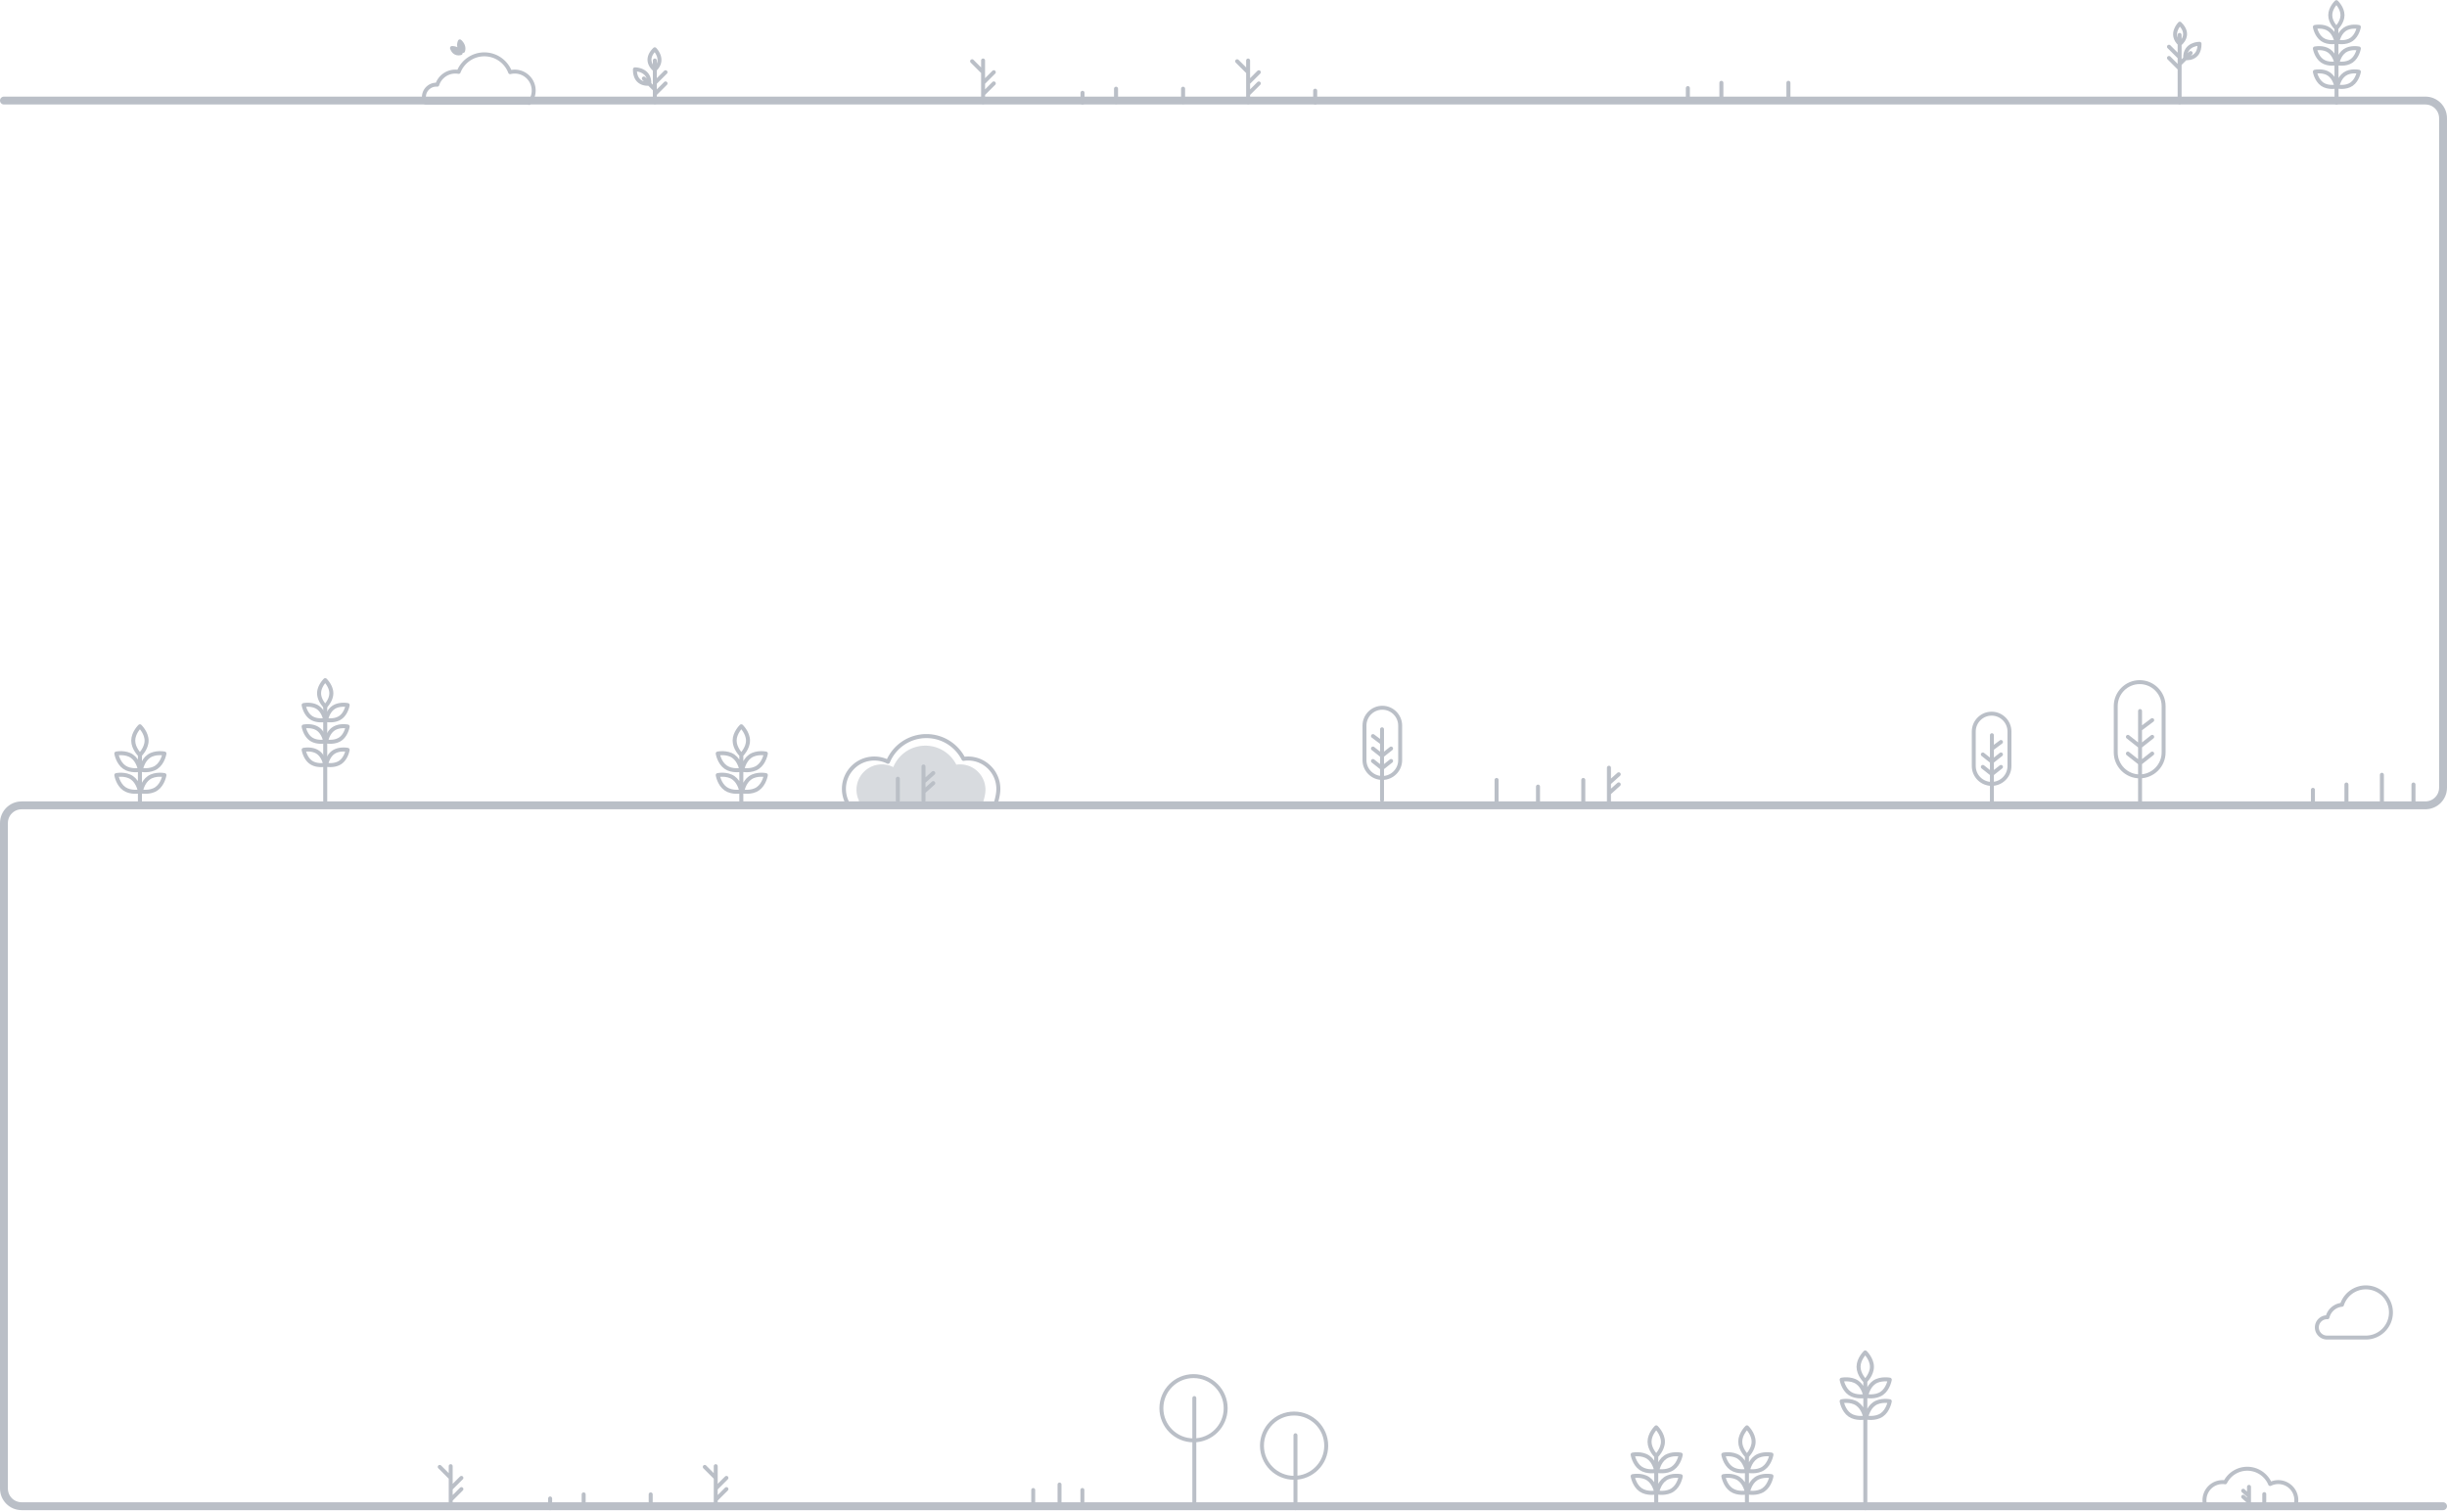 <svg viewBox="0 0 1241 767" fill="none" xmlns="http://www.w3.org/2000/svg"><path d="M1199.85 653c-5.67 0-10.47 3.7-12.11 8.82-3.59.32-6.52 2.92-7.35 6.34-.08 0-.15-.01-.23-.01-2.85 0-5.16 2.31-5.16 5.15 0 2.84 2.31 5.15 5.15 5.15h19.69c7.03 0 12.73-5.7 12.73-12.73 0-7.02-5.7-12.72-12.72-12.72zm-51.52 111.42v-6.56m-7.74 6.56v-10.24m0 4.63l-2.95-2.66m2.95 5.71l-2.95-2.66m26.09 5.6a9.159 9.159 0 00-12.42-12.05c-1.89-4.55-6.37-7.75-11.6-7.75-4.89 0-9.12 2.79-11.19 6.87-.44-.07-.9-.1-1.36-.1a9.159 9.159 0 00-8.3 13.03h44.87z" stroke="#BABFC7" stroke-width="2" stroke-miterlimit="10" stroke-linecap="round" stroke-linejoin="round"/><path d="M946.001 765v-65m-3.431-6.732c0 4.015 3.39 7.268 3.39 7.268s3.39-3.253 3.39-7.268c0-4.014-3.39-7.268-3.39-7.268s-3.39 3.254-3.39 7.268zm7.921 7.899c-3.299 2.283-4.049 6.928-4.049 6.928s4.605.937 7.91-1.346c3.299-2.283 4.049-6.928 4.049-6.928s-4.611-.937-7.91 1.346zm0 10.942c-3.299 2.283-4.049 6.927-4.049 6.927s4.605.937 7.91-1.345c3.299-2.283 4.049-6.928 4.049-6.928s-4.611-.937-7.91 1.346zm-8.58-10.942c3.299 2.283 4.049 6.928 4.049 6.928s-4.606.937-7.91-1.346c-3.299-2.283-4.049-6.928-4.049-6.928s4.611-.937 7.91 1.346zm0 10.942c3.299 2.283 4.049 6.927 4.049 6.927s-4.606.937-7.91-1.345c-3.299-2.283-4.049-6.928-4.049-6.928s4.611-.937 7.91 1.346zm-55.951 50.033v-23.917m-3.39-6.957c0 4.015 3.39 7.268 3.39 7.268s3.39-3.253 3.39-7.268c0-4.014-3.39-7.268-3.39-7.268s-3.39 3.254-3.39 7.268zm7.921 7.899c-3.299 2.283-4.049 6.928-4.049 6.928s4.605.937 7.91-1.346c3.299-2.283 4.049-6.928 4.049-6.928s-4.611-.937-7.91 1.346zm0 10.942c-3.299 2.283-4.049 6.927-4.049 6.927s4.605.937 7.91-1.345c3.299-2.283 4.049-6.928 4.049-6.928s-4.611-.937-7.91 1.346zm-8.58-10.942c3.299 2.283 4.049 6.928 4.049 6.928s-4.606.937-7.91-1.346c-3.299-2.283-4.049-6.928-4.049-6.928s4.611-.937 7.91 1.346zm0 10.942c3.299 2.283 4.049 6.927 4.049 6.927s-4.606.937-7.91-1.345c-3.299-2.283-4.049-6.928-4.049-6.928s4.611-.937 7.91 1.346zm-41.951 12.033v-23.917m-3.39-6.957c0 4.015 3.39 7.268 3.39 7.268s3.39-3.253 3.39-7.268c0-4.014-3.39-7.268-3.39-7.268s-3.39 3.254-3.39 7.268zm7.921 7.899c-3.299 2.283-4.049 6.928-4.049 6.928s4.605.937 7.91-1.346c3.299-2.283 4.049-6.928 4.049-6.928s-4.611-.937-7.91 1.346zm0 10.942c-3.299 2.283-4.049 6.927-4.049 6.927s4.605.937 7.91-1.345c3.299-2.283 4.049-6.928 4.049-6.928s-4.611-.937-7.91 1.346zm-8.58-10.942c3.299 2.283 4.049 6.928 4.049 6.928s-4.606.937-7.91-1.346c-3.299-2.283-4.049-6.928-4.049-6.928s4.611-.937 7.91 1.346zm0 10.942c3.299 2.283 4.049 6.927 4.049 6.927s-4.606.937-7.91-1.345c-3.299-2.283-4.049-6.928-4.049-6.928s4.611-.937 7.91 1.346z" stroke="#BABFC7" stroke-width="2.035" stroke-miterlimit="10" stroke-linecap="round" stroke-linejoin="round"/><path d="M657 728v37m15.6-31.7c0 9.002-7.298 16.3-16.3 16.3s-16.3-7.298-16.3-16.3 7.298-16.3 16.3-16.3 16.3 7.298 16.3 16.3zm-66.9-24.16v54.88m15.9-49.72c0 9.002-7.298 16.3-16.3 16.3s-16.3-7.298-16.3-16.3 7.298-16.3 16.3-16.3 16.3 7.298 16.3 16.3zm-72.67 41.47v5.98M537.34 753v9.66M524 755.77v6.89m-161.02-18.98v21.16m0-9.77l5.44-5.44m-5.57-.13l-5.43-5.44m5.56 16.68l5.44-5.43" stroke="#BABFC7" stroke-width="2" stroke-miterlimit="10" stroke-linecap="round" stroke-linejoin="round"/><path d="M330 764.785V758m-34 6.785V758m-17 7v-4.922" stroke="#BABFC7" stroke-width="2.035" stroke-miterlimit="10" stroke-linecap="round" stroke-linejoin="round"/><path d="M228.57 743.68v21.16m0-9.77l5.44-5.44m-5.57-.13l-5.44-5.44m5.57 16.68l5.44-5.43" stroke="#BABFC7" stroke-width="2" stroke-miterlimit="10" stroke-linecap="round" stroke-linejoin="round"/><path d="M70.959 406.536v-23.917m-3.39-6.956c0 4.014 3.39 7.268 3.39 7.268s3.39-3.254 3.39-7.268c0-4.015-3.39-7.268-3.39-7.268s-3.39 3.253-3.39 7.268zm7.92 7.899c-3.298 2.282-4.048 6.927-4.048 6.927s4.605.937 7.91-1.346c3.3-2.282 4.049-6.927 4.049-6.927s-4.611-.937-7.91 1.346zm0 10.941c-3.298 2.283-4.048 6.928-4.048 6.928s4.605.937 7.91-1.346c3.3-2.282 4.049-6.927 4.049-6.927s-4.611-.937-7.91 1.345zm-8.58-10.941c3.3 2.282 4.05 6.927 4.05 6.927s-4.606.937-7.91-1.346c-3.3-2.282-4.049-6.927-4.049-6.927s4.61-.937 7.91 1.346zm0 10.941c3.3 2.283 4.05 6.928 4.05 6.928s-4.606.937-7.91-1.346c-3.3-2.282-4.049-6.927-4.049-6.927s4.61-.937 7.91 1.345z" stroke="#BABFC7" stroke-width="2.035" stroke-miterlimit="10" stroke-linecap="round" stroke-linejoin="round"/><path fill-rule="evenodd" clip-rule="evenodd" d="M164.226 344.266l.704.734.705-.734a1.017 1.017 0 00-1.409 0zm.704 14.033l.705.733.002-.002.004-.003.01-.01.033-.033c.028-.028.067-.067.114-.117.096-.099.229-.243.387-.425.314-.365.732-.889 1.151-1.539.826-1.283 1.712-3.14 1.712-5.254 0-2.113-.886-3.97-1.712-5.253a13.95 13.95 0 00-1.151-1.539 10.773 10.773 0 00-.387-.425 5.008 5.008 0 00-.114-.117l-.033-.033-.01-.01-.004-.004-.001-.001s-.001-.001-.706.733l-.704-.734-.001.001-.001.001-.004.004-.01.01-.033.033-.115.117c-.095.099-.228.243-.386.425a13.95 13.95 0 00-1.151 1.539c-.826 1.283-1.712 3.14-1.712 5.253 0 2.114.886 3.971 1.712 5.254.419.65.837 1.174 1.151 1.539a11.767 11.767 0 00.501.542l.033.033.01.01.004.003.001.002s.001.001.705-.733zm0 0l.705.733a1.018 1.018 0 01-1.409.001l.704-.734zm0-1.531a12.038 12.038 0 01-.695-.967c-.723-1.123-1.388-2.591-1.388-4.152 0-1.56.665-3.028 1.388-4.151.241-.374.482-.699.695-.967.214.268.455.593.695.967.724 1.123 1.388 2.591 1.388 4.151 0 1.561-.664 3.029-1.388 4.152-.24.374-.481.699-.695.967zm11.38.872l1.004.162v.003l-.001.005-.002.014-.009.046a10.837 10.837 0 01-.161.72c-.12.466-.314 1.108-.61 1.822-.584 1.409-1.607 3.194-3.345 4.396-1.737 1.202-3.769 1.53-5.295 1.58a13.834 13.834 0 01-2.491-.147 7.36 7.36 0 01-.161-.027l-.046-.009-.015-.003-.004-.001h-.002s-.002 0 .201-.997l-.203.997a1.018 1.018 0 01-.801-1.159l1.004.162-1.004-.162v-.003l.001-.005.003-.014.008-.046a12.009 12.009 0 01.161-.72c.12-.466.314-1.108.61-1.822.584-1.409 1.607-3.194 3.345-4.396 1.738-1.202 3.77-1.53 5.295-1.58.773-.025 1.443.02 1.921.071a11.066 11.066 0 01.731.103l.047.009.014.003.004.001h.002s.002 0-.201.997zm-1.259.871a12.138 12.138 0 00-1.192-.022c-1.336.044-2.921.332-4.205 1.22-1.283.888-2.111 2.268-2.623 3.502-.17.411-.301.794-.399 1.122.342.023.747.036 1.192.022 1.336-.044 2.922-.332 4.205-1.22 1.283-.888 2.111-2.268 2.623-3.502.17-.411.301-.794.399-1.122zm1.259-.871l.203-.997c.534.109.888.621.801 1.159l-1.004-.162zm0 10.88l1.004.162v.002l-.001.005-.002.014-.009.046a10.843 10.843 0 01-.161.72c-.12.466-.314 1.108-.61 1.822-.584 1.41-1.607 3.195-3.345 4.397-1.737 1.202-3.769 1.529-5.295 1.579a13.702 13.702 0 01-1.921-.071 11.066 11.066 0 01-.731-.103l-.046-.009-.015-.002-.004-.001-.002-.001s-.002 0 .201-.997l-.203.997a1.017 1.017 0 01-.801-1.158l1.004.161-1.004-.161v-.003l.001-.005.003-.014.008-.047.031-.16c.028-.135.07-.326.13-.56.12-.465.314-1.108.61-1.822.584-1.409 1.607-3.194 3.345-4.396 1.738-1.202 3.77-1.53 5.295-1.58a13.834 13.834 0 012.491.147l.161.028.047.008.014.003.004.001h.002s.002.001-.201.998zm-1.259.871a11.545 11.545 0 00-1.192-.022c-1.336.044-2.921.332-4.205 1.219-1.283.888-2.111 2.269-2.623 3.503-.17.41-.301.794-.399 1.121.342.024.747.036 1.192.022 1.336-.044 2.922-.332 4.205-1.22 1.283-.887 2.111-2.268 2.623-3.502.17-.41.301-.794.399-1.121zm1.259-.871l.203-.997c.534.109.888.62.801 1.159l-1.004-.162z" fill="#BABFC7"/><path fill-rule="evenodd" clip-rule="evenodd" d="M153.797 356.643l.203.997-1.005.162.001.003.001.005.002.014.008.046.031.16c.028.136.07.326.13.56.121.466.314 1.108.61 1.822.585 1.409 1.608 3.194 3.345 4.396 1.738 1.202 3.77 1.53 5.296 1.58a13.848 13.848 0 002.491-.147l.161-.027.046-.009.014-.003.005-.001h.002l-.202-.997 1.004-.162v-.003l-.001-.005-.002-.014-.008-.046-.031-.16a13.768 13.768 0 00-.74-2.382c-.585-1.409-1.608-3.194-3.345-4.396-1.738-1.202-3.77-1.53-5.296-1.58-.773-.025-1.442.02-1.921.071a11.222 11.222 0 00-.731.103l-.046.009-.014.003-.005.001h-.003zm11.139 8.561l1.004-.162a1.018 1.018 0 01-.801 1.159l-.203-.997zm-1.259-.871c-.341.023-.747.036-1.192.022-1.336-.044-2.921-.332-4.204-1.22-1.284-.888-2.112-2.268-2.623-3.502-.17-.411-.301-.794-.4-1.122a12.16 12.16 0 011.193-.022c1.336.044 2.921.332 4.204 1.22 1.283.888 2.112 2.268 2.623 3.502.17.411.301.794.399 1.122zM154 357.64l-1.005.162a1.02 1.02 0 01.802-1.159l.203.997zm-.203 9.883l.203.997-1.005.162.001.002.001.005.002.014.008.046.031.161c.028.135.07.326.13.559.121.466.314 1.108.61 1.822.585 1.41 1.608 3.195 3.345 4.397 1.738 1.202 3.77 1.529 5.296 1.579.772.026 1.442-.019 1.921-.071a11.222 11.222 0 00.731-.103l.046-.009.014-.002.005-.001.002-.001-.202-.997c1.005-.161 1.004-.162 1.004-.162v-.002l-.001-.005-.002-.014-.008-.047-.031-.16a13.817 13.817 0 00-.74-2.382c-.585-1.409-1.608-3.194-3.345-4.396-1.738-1.202-3.77-1.53-5.296-1.58a13.841 13.841 0 00-2.491.147l-.161.028-.046.008-.014.003-.005.001-.003.001zm11.139 8.56l1.004-.162a1.018 1.018 0 01-.801 1.159l-.203-.997zm-1.259-.871c-.341.024-.747.036-1.192.022-1.336-.044-2.921-.332-4.204-1.22-1.284-.887-2.112-2.268-2.623-3.502-.17-.41-.301-.794-.4-1.121.342-.024.748-.037 1.193-.022 1.336.044 2.921.332 4.204 1.219 1.283.888 2.112 2.269 2.623 3.503.17.41.301.794.399 1.121zM154 368.52l-1.005.162a1.019 1.019 0 01.802-1.159l.203.997zm22.31 11.827l1.004.162v.003l-.001.005-.002.014-.009.046a10.837 10.837 0 01-.161.72c-.12.466-.314 1.108-.61 1.822-.584 1.409-1.607 3.194-3.345 4.396-1.737 1.202-3.769 1.53-5.295 1.58a13.834 13.834 0 01-2.491-.147 7.36 7.36 0 01-.161-.027l-.046-.009-.015-.003-.004-.001h-.002l.201-.997-.202.997a1.017 1.017 0 01-.802-1.159l1.004.162-1.004-.162v-.003l.001-.005.003-.014.008-.046a12.009 12.009 0 01.161-.72c.12-.466.314-1.108.61-1.822.584-1.409 1.607-3.194 3.345-4.396 1.738-1.202 3.77-1.53 5.295-1.58a13.834 13.834 0 012.491.147l.161.027.047.009.014.003.004.001h.002s.002 0-.201.997zm-1.259.871a12.138 12.138 0 00-1.192-.022c-1.336.044-2.921.332-4.205 1.22-1.283.888-2.111 2.268-2.623 3.502-.17.411-.301.794-.399 1.122.342.023.747.036 1.192.022 1.336-.044 2.922-.332 4.205-1.22 1.283-.888 2.111-2.268 2.623-3.502.17-.411.301-.794.399-1.122zm1.259-.871l.203-.997c.534.109.888.621.801 1.159l-1.004-.162z" fill="#BABFC7"/><path fill-rule="evenodd" clip-rule="evenodd" d="M153.797 379.35l.203.997-1.005.162.001.003.001.005.002.014.008.046a12.009 12.009 0 00.161.72c.121.466.314 1.108.61 1.822.585 1.409 1.608 3.194 3.345 4.396 1.738 1.202 3.77 1.53 5.296 1.58a13.848 13.848 0 002.491-.147l.161-.027.046-.009.014-.003.005-.001h.002l-.202-.997 1.004-.162v-.003l-.001-.005-.002-.014-.008-.046-.031-.16a13.768 13.768 0 00-.74-2.382c-.585-1.409-1.608-3.194-3.345-4.396-1.738-1.202-3.77-1.53-5.296-1.58a13.841 13.841 0 00-2.491.147l-.161.027-.046.009-.014.003-.005.001h-.003zm11.139 8.561l1.004-.162a1.018 1.018 0 01-.801 1.159l-.203-.997zm-1.259-.871c-.341.023-.747.036-1.192.022-1.336-.044-2.921-.332-4.204-1.22-1.284-.888-2.112-2.268-2.623-3.502-.17-.411-.301-.794-.4-1.122a12.16 12.16 0 011.193-.022c1.336.044 2.921.332 4.204 1.22 1.283.888 2.112 2.268 2.623 3.502.17.411.301.794.399 1.122zM154 380.347l-1.005.162a1.02 1.02 0 01.802-1.159l.203.997z" fill="#BABFC7"/><path fill-rule="evenodd" clip-rule="evenodd" d="M164.936 356.992c-.562 0-1.017.455-1.017 1.017v48.163a1.017 1.017 0 102.034 0v-48.163c0-.562-.455-1.017-1.017-1.017z" fill="#BABFC7"/><path d="M375.959 406.536v-23.917m-3.39-6.956c0 4.014 3.39 7.268 3.39 7.268s3.39-3.254 3.39-7.268c0-4.015-3.39-7.268-3.39-7.268s-3.39 3.253-3.39 7.268zm7.921 7.899c-3.299 2.282-4.049 6.927-4.049 6.927s4.605.937 7.91-1.346c3.299-2.282 4.049-6.927 4.049-6.927s-4.611-.937-7.91 1.346zm0 10.941c-3.299 2.283-4.049 6.928-4.049 6.928s4.605.937 7.91-1.346c3.299-2.282 4.049-6.927 4.049-6.927s-4.611-.937-7.91 1.345zm-8.58-10.941c3.299 2.282 4.049 6.927 4.049 6.927s-4.606.937-7.91-1.346c-3.299-2.282-4.049-6.927-4.049-6.927s4.611-.937 7.91 1.346zm0 10.941c3.299 2.283 4.049 6.928 4.049 6.928s-4.606.937-7.91-1.346c-3.299-2.282-4.049-6.927-4.049-6.927s4.611-.937 7.91 1.345zm83.426 11.516v-11.027m13.015 11.027v-17.222m0 7.79l4.957-4.468m-4.957 9.585l4.957-4.469" stroke="#BABFC7" stroke-width="2.035" stroke-miterlimit="10" stroke-linecap="round" stroke-linejoin="round"/><path opacity=".56" d="M435.575 406.019a12.797 12.797 0 01-1.203-5.434c0-7.104 5.757-12.862 12.861-12.862 2.084 0 4.049.5 5.792 1.38 2.646-6.388 8.932-10.879 16.274-10.879 6.859 0 12.793 3.923 15.706 9.641a13.37 13.37 0 011.908-.142c7.104 0 12.861 5.758 12.861 12.862 0 1.942-.431 3.782-1.203 6.415h-62.996z" fill="#BABFC7"/><path d="M429.442 406.661a15.327 15.327 0 01-1.442-6.513c0-8.506 6.894-15.4 15.4-15.4a15.3 15.3 0 016.933 1.653c3.168-7.649 10.698-13.032 19.494-13.032 8.21 0 15.325 4.696 18.806 11.55a15.868 15.868 0 012.283-.171c8.506 0 15.399 6.894 15.399 15.4 0 2.328-.516 4.531-1.442 7.852h-75.431z" stroke="#BABFC7" stroke-width="2.035" stroke-miterlimit="10" stroke-linecap="round" stroke-linejoin="round"/><path d="M700.9 405.83V376.8m0 0l-4.6-3.45m4.6 3.45v-6.89m-4.6 9.77l4.6 3.64 4.6-3.64m-9.2 6.32l4.6 3.64 4.6-3.64m-4.45 8.62c4.98 0 9.05-4.07 9.05-9.05v-17.53c0-4.98-4.07-9.05-9.05-9.05s-9.05 4.07-9.05 9.05v17.53c-.01 4.98 4.07 9.05 9.05 9.05z" stroke="#BABFC7" stroke-width="2" stroke-miterlimit="10" stroke-linecap="round" stroke-linejoin="round"/><path d="M759 406.65v-11.027M780 407v-8m22.964 7.65v-11.027m13.015 1.595l4.958-4.468m-4.958 9.585l4.958-4.469m-4.957 8.784v-17.222" stroke="#BABFC7" stroke-width="2.035" stroke-miterlimit="10" stroke-linecap="round" stroke-linejoin="round"/><path d="M1010.2 408.83V379.8m0 0l4.6-3.45m-4.6 3.45v-6.89m4.6 9.77l-4.6 3.64-4.6-3.64m9.2 6.32l-4.6 3.64-4.6-3.64m4.45 8.62c-4.98 0-9.05-4.07-9.05-9.05v-17.53c0-4.98 4.07-9.05 9.05-9.05s9.05 4.07 9.05 9.05v17.53c.01 4.98-4.07 9.05-9.05 9.05zm75.28 11.21V369.9m0 0l6.17-4.63m-6.17 4.63v-9.25m6.17 13.1l-6.17 4.88-6.17-4.88m12.34 8.49l-6.17 4.87-6.17-4.87m5.98 11.56c-6.68 0-12.14-5.46-12.14-12.14v-23.52c0-6.68 5.46-12.14 12.14-12.14 6.68 0 12.14 5.46 12.14 12.14v23.51c0 6.69-5.46 12.15-12.14 12.15z" stroke="#BABFC7" stroke-width="2" stroke-miterlimit="10" stroke-linecap="round" stroke-linejoin="round"/><path d="M1173 407v-6.374m17 6.096v-8.786m17.98 8.785V393m16.02 13.722v-8.786M1185 52l-.1-38m-3.1-6.3c0 3.7 3.1 6.6 3.1 6.6s3.1-3 3.1-6.6c0-3.7-3.1-6.6-3.1-6.6s-3.1 2.9-3.1 6.6zm7.3 7.2c-3 2.1-3.7 6.3-3.7 6.3s4.2.9 7.2-1.2 3.7-6.3 3.7-6.3-4.2-.9-7.2 1.2zm0 10.9c-3 2.1-3.7 6.3-3.7 6.3s4.2.9 7.2-1.2 3.7-6.3 3.7-6.3-4.2-.9-7.2 1.2zm-7.9-10.9c3 2.1 3.7 6.3 3.7 6.3s-4.2.9-7.2-1.2-3.7-6.3-3.7-6.3 4.2-.9 7.2 1.2zm0 10.9c3 2.1 3.7 6.3 3.7 6.3s-4.2.9-7.2-1.2-3.7-6.3-3.7-6.3 4.2-.9 7.2 1.2zm7.9 11.8c-3 2.1-3.7 6.3-3.7 6.3s4.2.9 7.2-1.2 3.7-6.3 3.7-6.3-4.2-.9-7.2 1.2zm-7.9 0c3 2.1 3.7 6.3 3.7 6.3s-4.2.9-7.2-1.2-3.7-6.3-3.7-6.3 4.2-.9 7.2 1.2z" stroke="#BABFC7" stroke-width="2.035" stroke-miterlimit="10" stroke-linecap="round" stroke-linejoin="round"/><path d="M1105.4 17.7v34.2m0-22.8l-5.4-5.4m5.6 8.6l5.4-5.4m-5.6 7.9l-5.4-5.4m5.5-7.1s6-4.5 0-10.3c0 0-5.4 5.3 0 10.3zm2.7 7.2s7.4 1.1 7.3-7.3c0 0-7.5-.1-7.3 7.3z" stroke="#BABFC7" stroke-width="2" stroke-miterlimit="10" stroke-linecap="round" stroke-linejoin="round"/><path d="M873 50.786V42m34 8.786V42m-51 9.064V44.69M667 52v-6" stroke="#BABFC7" stroke-width="2.035" stroke-miterlimit="10" stroke-linecap="round" stroke-linejoin="round"/><path d="M632.98 30.68v21.16m0-9.77l5.44-5.44m-5.57-.13l-5.43-5.44m5.56 16.68l5.44-5.43" stroke="#BABFC7" stroke-width="2" stroke-miterlimit="10" stroke-linecap="round" stroke-linejoin="round"/><path d="M566 51.785V45m34 6.785V45m-51 7v-4.922" stroke="#BABFC7" stroke-width="2.035" stroke-miterlimit="10" stroke-linecap="round" stroke-linejoin="round"/><path d="M498.57 30.68v21.16m0-9.77l5.44-5.44m-5.57-.13L493 31.06m5.57 16.68l5.44-5.43M332.101 30.68v21.16m0-9.77l5.43-5.44m-5.56 8.62l-5.44-5.44m5.57 7.93l5.43-5.43m-5.47-6.99s-6-4.46 0-10.32c0 0 5.38 5.25 0 10.32zm-2.75 7.14s-7.39 1.09-7.31-7.29c.01 0 7.52-.1 7.31 7.29zM268.3 52.23a9.57 9.57 0 002.36-6.31c0-5.3-4.3-9.6-9.6-9.6-.81 0-1.6.1-2.35.29-2-5.28-7.1-9.04-13.08-9.04-5.93 0-10.99 3.69-13.02 8.9-.55-.1-1.13-.15-1.71-.15-4.27 0-7.88 2.79-9.14 6.64-.16-.01-.31-.02-.47-.02a6.3 6.3 0 00-6.3 6.3c0 1.08.27 2.11.76 2.76h52.55v.23zm-33.45-26.4s-3.08-1.2-1.64-4.83c0 0 2.53 2.05 1.64 4.83zm-1.23 1.11s-3.12 1.1-4.39-2.59c0 0 3.26-.1 4.39 2.59z" stroke="#BABFC7" stroke-width="2" stroke-miterlimit="10" stroke-linecap="round" stroke-linejoin="round"/><path d="M2 51h1177-.5 51.5c5 0 9 4 9 9v339.5c0 5-4 9-9 9H11c-5 0-9 4-9 9V755c0 5 4 9 9 9h1228" stroke="#BABFC7" stroke-width="4" stroke-linecap="round" stroke-linejoin="round"/></svg>